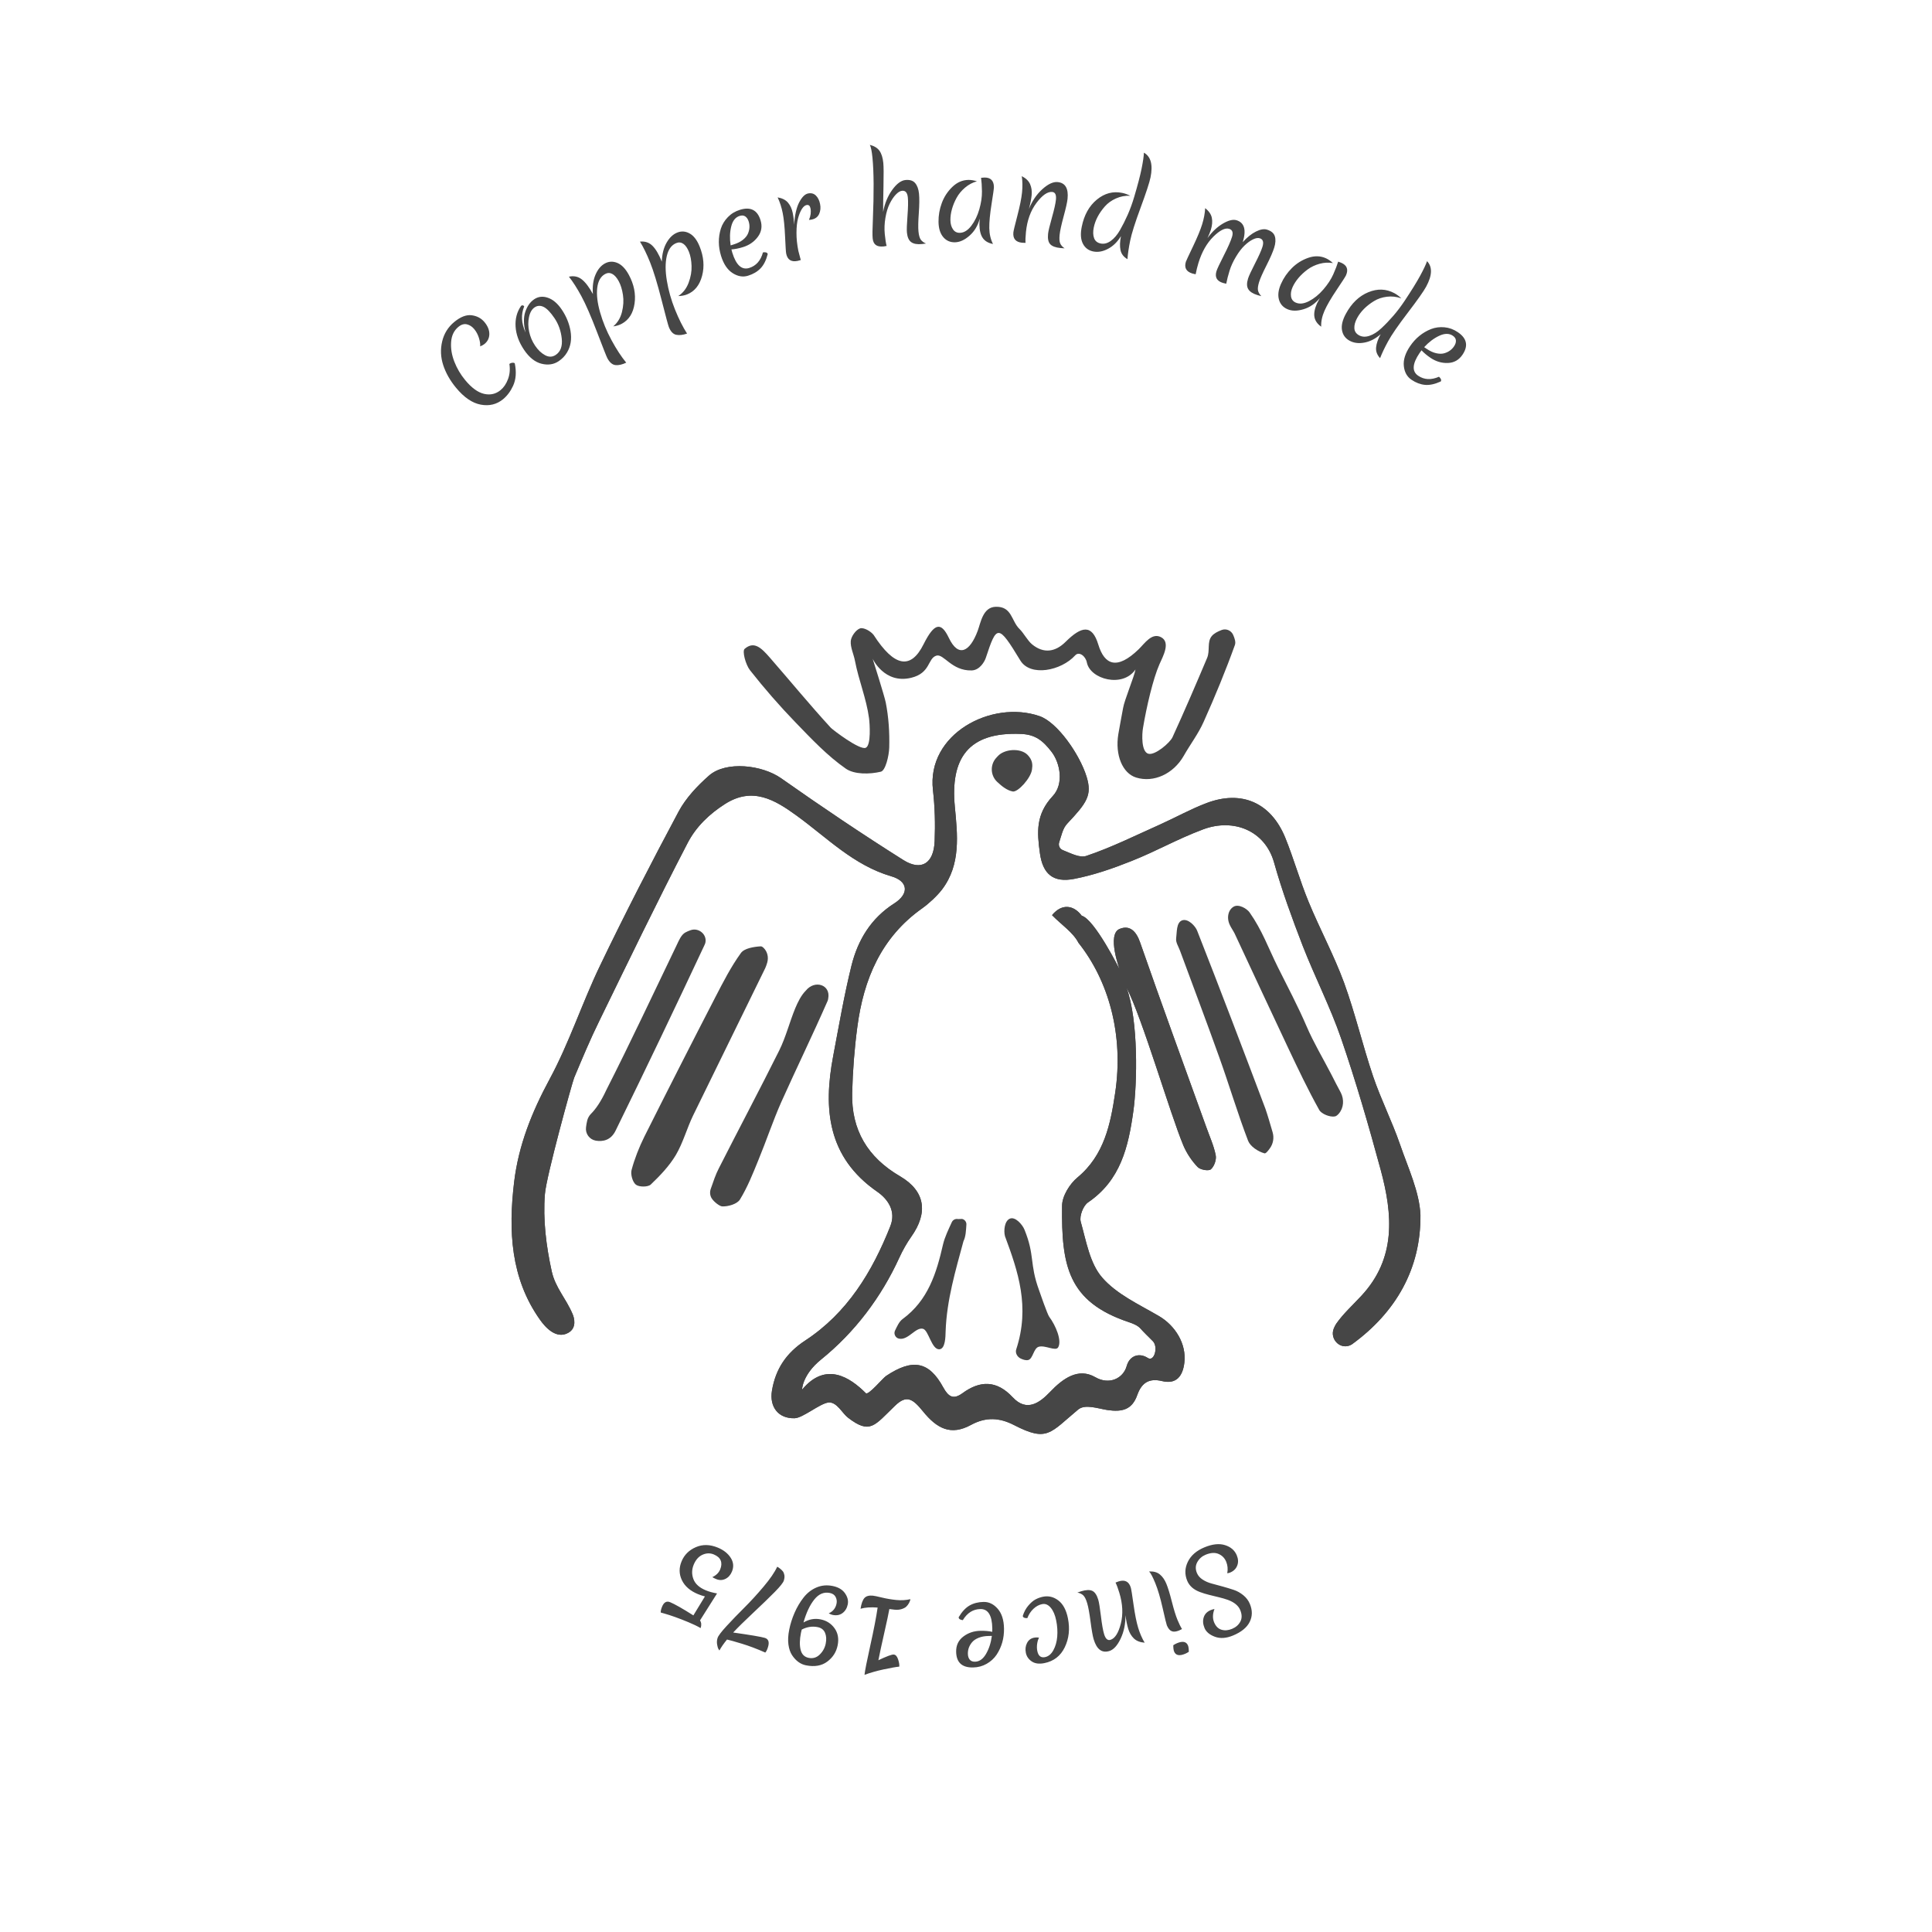 <?xml version="1.0" encoding="UTF-8" standalone="no"?>
<!-- Generator: Gravit.io -->
<svg xmlns="http://www.w3.org/2000/svg" xmlns:xlink="http://www.w3.org/1999/xlink" style="isolation:isolate" viewBox="0 0 140 140" width="140pt" height="140pt">
	<defs>
		<clipPath id="_clipPath_QxPq4105HsmbKPwHeodzNPaD2c8yrP8s">
			<rect width="140" height="140"/>
		</clipPath>
	</defs>
	<g clip-path="url(#_clipPath_QxPq4105HsmbKPwHeodzNPaD2c8yrP8s)">
		<g/>
		<g>
			<path d=" M 90.184 17.792 L 90.184 17.792 L 90.184 17.792 Q 89.869 18.092 89.56 18.608 L 89.56 18.608 L 89.56 18.608 Q 89.25 19.124 89.097 19.621 L 89.097 19.621 L 89.097 19.621 Q 88.944 20.118 88.857 20.56 L 88.857 20.56 L 88.857 20.56 Q 88.654 20.514 88.616 20.502 L 88.616 20.502 L 88.616 20.502 Q 87.951 20.297 88.151 19.647 L 88.151 19.647 L 88.151 19.647 Q 88.224 19.41 88.678 18.521 L 88.678 18.521 L 88.678 18.521 Q 89.133 17.631 89.278 17.161 L 89.278 17.161 L 89.278 17.161 Q 89.423 16.691 89.071 16.582 L 89.071 16.582 L 89.071 16.582 Q 88.635 16.448 87.925 17.15 L 87.925 17.15 L 87.925 17.15 Q 87.214 17.852 86.844 19.052 L 86.844 19.052 L 86.844 19.052 Q 86.727 19.434 86.64 19.876 L 86.64 19.876 L 86.64 19.876 Q 86.437 19.83 86.399 19.819 L 86.399 19.819 L 86.399 19.819 Q 85.734 19.613 85.934 18.964 L 85.934 18.964 L 85.934 18.964 Q 85.96 18.88 86.442 17.873 L 86.442 17.873 L 86.442 17.873 Q 86.924 16.866 87.114 16.251 L 87.114 16.251 L 87.114 16.251 Q 87.303 15.635 87.331 15.083 L 87.331 15.083 L 87.331 15.083 Q 87.736 15.4 87.814 15.784 L 87.814 15.784 L 87.814 15.784 Q 87.892 16.169 87.744 16.65 L 87.744 16.65 L 87.744 16.65 Q 87.668 16.895 87.499 17.253 L 87.499 17.253 L 87.499 17.253 Q 87.995 16.569 88.609 16.205 L 88.609 16.205 L 88.609 16.205 Q 89.224 15.842 89.606 15.96 L 89.606 15.96 L 89.606 15.96 Q 90.462 16.224 90.054 17.547 L 90.054 17.547 L 90.054 17.547 Q 90.526 17.022 91.006 16.781 L 91.006 16.781 L 91.006 16.781 Q 91.487 16.54 91.808 16.639 L 91.808 16.639 L 91.808 16.639 Q 92.274 16.783 92.379 17.121 L 92.379 17.121 L 92.379 17.121 Q 92.484 17.459 92.337 17.937 L 92.337 17.937 L 92.337 17.937 Q 92.189 18.414 91.774 19.232 L 91.774 19.232 L 91.774 19.232 Q 91.359 20.05 91.237 20.444 L 91.237 20.444 L 91.237 20.444 Q 91.116 20.838 91.16 21.048 L 91.16 21.048 L 91.16 21.048 Q 91.204 21.258 91.401 21.461 L 91.401 21.461 L 91.401 21.461 Q 91.299 21.438 91.116 21.382 L 91.116 21.382 L 91.116 21.382 Q 90.626 21.231 90.456 20.956 L 90.456 20.956 L 90.456 20.956 Q 90.285 20.682 90.436 20.193 L 90.436 20.193 L 90.436 20.193 Q 90.523 19.91 90.941 19.097 L 90.941 19.097 L 90.941 19.097 Q 91.359 18.284 91.484 17.879 L 91.484 17.879 L 91.484 17.879 Q 91.64 17.374 91.288 17.266 L 91.288 17.266 L 91.288 17.266 Q 91.089 17.204 90.794 17.348 L 90.794 17.348 L 90.794 17.348 Q 90.498 17.491 90.184 17.792 Z  M 94.759 19.524 L 94.759 19.524 L 94.759 19.524 Q 94.383 19.8 94.099 20.133 L 94.099 20.133 L 94.099 20.133 Q 93.816 20.467 93.66 20.818 L 93.66 20.818 L 93.66 20.818 Q 93.505 21.169 93.553 21.484 L 93.553 21.484 L 93.553 21.484 Q 93.602 21.799 93.895 21.928 L 93.895 21.928 L 93.895 21.928 Q 94.304 22.11 94.862 21.819 L 94.862 21.819 L 94.862 21.819 Q 95.42 21.528 95.897 20.974 L 95.897 20.974 L 95.897 20.974 Q 96.374 20.419 96.616 19.875 L 96.616 19.875 L 96.616 19.875 Q 96.857 19.33 96.969 18.959 L 96.969 18.959 L 96.969 18.959 Q 97.151 19.022 97.195 19.042 L 97.195 19.042 L 97.195 19.042 Q 97.816 19.317 97.535 19.953 L 97.535 19.953 L 97.535 19.953 Q 97.473 20.092 96.858 21.006 L 96.858 21.006 L 96.858 21.006 Q 96.244 21.919 95.98 22.515 L 95.98 22.515 L 95.98 22.515 Q 95.716 23.111 95.738 23.673 L 95.738 23.673 L 95.738 23.673 Q 95.32 23.373 95.249 22.97 L 95.249 22.97 L 95.249 22.97 Q 95.178 22.567 95.437 21.982 L 95.437 21.982 L 95.437 21.982 Q 95.483 21.879 95.642 21.6 L 95.642 21.6 L 95.642 21.6 Q 95.136 22.207 94.451 22.411 L 94.451 22.411 L 94.451 22.411 Q 93.766 22.615 93.287 22.403 L 93.287 22.403 L 93.287 22.403 Q 92.807 22.191 92.675 21.699 L 92.675 21.699 L 92.675 21.699 Q 92.543 21.207 92.827 20.567 L 92.827 20.567 L 92.827 20.567 Q 93.11 19.927 93.618 19.422 L 93.618 19.422 L 93.618 19.422 Q 94.127 18.916 94.803 18.682 L 94.803 18.682 L 94.803 18.682 Q 95.48 18.448 96.073 18.711 L 96.073 18.711 L 96.073 18.711 Q 96.329 18.824 96.59 19.063 L 96.59 19.063 L 96.59 19.063 Q 96.11 18.981 95.622 19.115 L 95.622 19.115 L 95.622 19.115 Q 95.134 19.249 94.759 19.524 Z  M 98.342 23.048 L 98.342 23.048 Q 98.125 23.448 98.142 23.785 L 98.142 23.785 L 98.142 23.785 Q 98.159 24.122 98.486 24.3 L 98.486 24.3 L 98.486 24.3 Q 98.813 24.477 99.242 24.332 L 99.242 24.332 L 99.242 24.332 Q 99.671 24.188 100.105 23.781 L 100.105 23.781 L 100.105 23.781 Q 100.54 23.375 100.966 22.883 L 100.966 22.883 L 100.966 22.883 Q 101.392 22.391 101.792 21.789 L 101.792 21.789 L 101.792 21.789 Q 102.535 20.672 102.909 19.983 L 102.909 19.983 L 102.909 19.983 Q 103.283 19.293 103.41 18.925 L 103.41 18.925 L 103.41 18.925 Q 104.008 19.55 103.344 20.774 L 103.344 20.774 L 103.344 20.774 Q 103.073 21.273 102.017 22.657 L 102.017 22.657 L 102.017 22.657 Q 100.961 24.041 100.584 24.737 L 100.584 24.737 L 100.584 24.737 Q 100.206 25.433 100.006 25.953 L 100.006 25.953 L 100.006 25.953 Q 99.678 25.602 99.717 25.177 L 99.717 25.177 L 99.717 25.177 Q 99.756 24.752 100.046 24.218 L 100.046 24.218 L 100.046 24.218 Q 99.5 24.704 98.88 24.823 L 98.88 24.823 L 98.88 24.823 Q 98.261 24.942 97.8 24.692 L 97.8 24.692 L 97.8 24.692 Q 97.339 24.442 97.247 23.933 L 97.247 23.933 L 97.247 23.933 Q 97.155 23.423 97.529 22.734 L 97.529 22.734 L 97.529 22.734 Q 98.151 21.588 99.153 21.176 L 99.153 21.176 L 99.153 21.176 Q 100.155 20.764 101.048 21.248 L 101.048 21.248 L 101.048 21.248 Q 101.301 21.386 101.547 21.619 L 101.547 21.619 L 101.547 21.619 Q 101.027 21.437 100.501 21.502 L 100.501 21.502 L 100.501 21.502 Q 99.974 21.567 99.565 21.818 L 99.565 21.818 L 99.565 21.818 Q 98.731 22.33 98.342 23.048 L 98.342 23.048 L 98.342 23.048 Z  M 105.276 24.327 L 105.276 24.327 L 105.276 24.327 Q 104.878 24.059 104.294 24.331 L 104.294 24.331 L 104.294 24.331 Q 103.71 24.603 103.201 25.157 L 103.201 25.157 L 103.387 25.282 L 103.387 25.282 Q 103.739 25.519 104.064 25.594 L 104.064 25.594 L 104.064 25.594 Q 104.39 25.669 104.637 25.604 L 104.637 25.604 L 104.637 25.604 Q 105.108 25.478 105.367 25.093 L 105.367 25.093 L 105.367 25.093 Q 105.515 24.874 105.501 24.672 L 105.501 24.672 L 105.501 24.672 Q 105.488 24.47 105.276 24.327 Z  M 104.4 27.644 L 104.4 27.644 Q 103.759 27.936 103.26 27.889 L 103.26 27.889 L 103.26 27.889 Q 102.761 27.842 102.28 27.518 L 102.28 27.518 L 102.28 27.518 Q 101.799 27.193 101.727 26.527 L 101.727 26.527 L 101.727 26.527 Q 101.655 25.861 102.174 25.092 L 102.174 25.092 L 102.174 25.092 Q 102.765 24.216 103.701 23.844 L 103.701 23.844 L 103.701 23.844 Q 104.157 23.669 104.67 23.716 L 104.67 23.716 L 104.67 23.716 Q 105.183 23.763 105.634 24.067 L 105.634 24.067 L 105.634 24.067 Q 106.629 24.738 105.981 25.7 L 105.981 25.7 L 105.981 25.7 Q 105.592 26.277 104.923 26.303 L 104.923 26.303 L 104.923 26.303 Q 104.253 26.33 103.663 25.932 L 103.663 25.932 L 103.663 25.932 Q 103.272 25.668 103.009 25.385 L 103.009 25.385 L 103.009 25.385 Q 102.958 25.447 102.864 25.586 L 102.864 25.586 L 102.864 25.586 Q 102.072 26.76 102.769 27.229 L 102.769 27.229 L 102.769 27.229 Q 103.425 27.672 104.275 27.3 L 104.275 27.3 L 104.275 27.3 Q 104.498 27.498 104.4 27.644 L 104.4 27.644 L 104.4 27.644 Z  M 63.994 15.362 L 63.994 15.362 Q 64.167 14.436 64.65 13.764 L 64.65 13.764 L 64.65 13.764 Q 65.133 13.093 65.611 13.045 L 65.611 13.045 L 65.611 13.045 Q 66.089 12.997 66.317 13.268 L 66.317 13.268 L 66.317 13.268 Q 66.545 13.538 66.595 14.036 L 66.595 14.036 L 66.595 14.036 Q 66.645 14.533 66.58 15.448 L 66.58 15.448 L 66.58 15.448 Q 66.514 16.363 66.556 16.773 L 66.556 16.773 L 66.556 16.773 Q 66.597 17.183 66.719 17.36 L 66.719 17.36 L 66.719 17.36 Q 66.841 17.537 67.101 17.647 L 67.101 17.647 L 67.101 17.647 Q 66.999 17.666 66.808 17.685 L 66.808 17.685 L 66.808 17.685 Q 66.298 17.736 66.034 17.549 L 66.034 17.549 L 66.034 17.549 Q 65.77 17.363 65.719 16.853 L 65.719 16.853 L 65.719 16.853 Q 65.69 16.559 65.759 15.647 L 65.759 15.647 L 65.759 15.647 Q 65.829 14.736 65.786 14.314 L 65.786 14.314 L 65.786 14.314 Q 65.734 13.788 65.368 13.825 L 65.368 13.825 L 65.368 13.825 Q 65.153 13.847 64.913 14.1 L 64.913 14.1 L 64.913 14.1 Q 64.673 14.353 64.469 14.763 L 64.469 14.763 L 64.469 14.763 Q 64.265 15.174 64.161 15.783 L 64.161 15.783 L 64.161 15.783 Q 64.057 16.393 64.115 16.97 L 64.115 16.97 L 64.115 16.97 Q 64.173 17.547 64.248 17.821 L 64.248 17.821 L 64.248 17.821 Q 64.059 17.856 64.035 17.858 L 64.035 17.858 L 64.035 17.858 Q 63.661 17.896 63.466 17.754 L 63.466 17.754 L 63.466 17.754 Q 63.271 17.613 63.237 17.275 L 63.237 17.275 L 63.237 17.275 Q 63.203 16.936 63.25 15.959 L 63.25 15.959 L 63.25 15.959 Q 63.375 12.955 63.221 11.419 L 63.221 11.419 L 63.221 11.419 Q 63.152 10.727 63.032 10.497 L 63.032 10.497 L 63.032 10.497 Q 63.511 10.618 63.73 10.926 L 63.73 10.926 L 63.73 10.926 Q 63.95 11.233 64.008 11.807 L 64.008 11.807 L 64.008 11.807 Q 64.048 12.205 64.02 13.494 L 64.02 13.494 L 64.02 13.494 Q 63.992 14.783 63.994 15.362 L 63.994 15.362 L 63.994 15.362 Z  M 69.323 14.327 L 69.323 14.327 L 69.323 14.327 Q 69.098 14.735 68.981 15.157 L 68.981 15.157 L 68.981 15.157 Q 68.864 15.579 68.871 15.963 L 68.871 15.963 L 68.871 15.963 Q 68.877 16.347 69.053 16.612 L 69.053 16.612 L 69.053 16.612 Q 69.23 16.877 69.55 16.872 L 69.55 16.872 L 69.55 16.872 Q 69.998 16.864 70.382 16.366 L 70.382 16.366 L 70.382 16.366 Q 70.765 15.867 70.966 15.164 L 70.966 15.164 L 70.966 15.164 Q 71.166 14.46 71.156 13.864 L 71.156 13.864 L 71.156 13.864 Q 71.146 13.268 71.092 12.885 L 71.092 12.885 L 71.092 12.885 Q 71.283 12.866 71.331 12.865 L 71.331 12.865 L 71.331 12.865 Q 72.011 12.854 72.023 13.55 L 72.023 13.55 L 72.023 13.55 Q 72.025 13.702 71.851 14.789 L 71.851 14.789 L 71.851 14.789 Q 71.678 15.876 71.688 16.528 L 71.688 16.528 L 71.688 16.528 Q 71.699 17.18 71.956 17.68 L 71.956 17.68 L 71.956 17.68 Q 71.45 17.584 71.216 17.248 L 71.216 17.248 L 71.216 17.248 Q 70.983 16.912 70.972 16.272 L 70.972 16.272 L 70.972 16.272 Q 70.97 16.16 70.997 15.839 L 70.997 15.839 L 70.997 15.839 Q 70.794 16.603 70.257 17.076 L 70.257 17.076 L 70.257 17.076 Q 69.721 17.549 69.197 17.558 L 69.197 17.558 L 69.197 17.558 Q 68.673 17.566 68.347 17.176 L 68.347 17.176 L 68.347 17.176 Q 68.02 16.785 68.009 16.085 L 68.009 16.085 L 68.009 16.085 Q 67.997 15.385 68.246 14.713 L 68.246 14.713 L 68.246 14.713 Q 68.494 14.041 69.01 13.544 L 69.01 13.544 L 69.01 13.544 Q 69.526 13.047 70.174 13.037 L 70.174 13.037 L 70.174 13.037 Q 70.454 13.032 70.792 13.138 L 70.792 13.138 L 70.792 13.138 Q 70.322 13.266 69.935 13.593 L 69.935 13.593 L 69.935 13.593 Q 69.549 13.919 69.323 14.327 Z  M 77.359 14.407 L 77.359 14.407 L 77.359 14.407 Q 77.322 14.773 77.074 15.685 L 77.074 15.685 L 77.074 15.685 Q 76.826 16.597 76.784 17.019 L 76.784 17.019 L 76.784 17.019 Q 76.741 17.441 76.826 17.638 L 76.826 17.638 L 76.826 17.638 Q 76.911 17.835 77.144 17.995 L 77.144 17.995 L 77.144 17.995 Q 77.04 17.993 76.849 17.974 L 76.849 17.974 L 76.849 17.974 Q 76.308 17.92 76.101 17.694 L 76.101 17.694 L 76.101 17.694 Q 75.894 17.468 75.947 16.943 L 75.947 16.943 L 75.947 16.943 Q 75.977 16.648 76.226 15.769 L 76.226 15.769 L 76.226 15.769 Q 76.475 14.889 76.517 14.467 L 76.517 14.467 L 76.517 14.467 Q 76.57 13.942 76.251 13.91 L 76.251 13.91 L 76.251 13.91 Q 75.742 13.859 75.106 14.704 L 75.106 14.704 L 75.106 14.704 Q 74.471 15.549 74.344 16.814 L 74.344 16.814 L 74.344 16.814 Q 74.294 17.316 74.314 17.599 L 74.314 17.599 L 74.314 17.599 Q 74.105 17.594 74.065 17.59 L 74.065 17.59 L 74.065 17.59 Q 73.365 17.52 73.433 16.836 L 73.433 16.836 L 73.433 16.836 Q 73.449 16.676 73.723 15.627 L 73.723 15.627 L 73.723 15.627 Q 73.997 14.577 74.061 13.944 L 74.061 13.944 L 74.061 13.944 Q 74.124 13.311 74.042 12.764 L 74.042 12.764 L 74.042 12.764 Q 74.494 12.994 74.647 13.351 L 74.647 13.351 L 74.647 13.351 Q 74.8 13.708 74.757 14.142 L 74.757 14.142 L 74.757 14.142 Q 74.713 14.576 74.56 15.14 L 74.56 15.14 L 74.56 15.14 Q 74.913 14.266 75.536 13.706 L 75.536 13.706 L 75.536 13.706 Q 76.159 13.145 76.645 13.194 L 76.645 13.194 L 76.645 13.194 Q 77.472 13.277 77.359 14.407 Z  M 79.257 16.49 L 79.257 16.49 Q 79.166 16.937 79.282 17.255 L 79.282 17.255 L 79.282 17.255 Q 79.397 17.572 79.762 17.645 L 79.762 17.645 L 79.762 17.645 Q 80.127 17.719 80.494 17.455 L 80.494 17.455 L 80.494 17.455 Q 80.862 17.19 81.158 16.675 L 81.158 16.675 L 81.158 16.675 Q 81.454 16.159 81.717 15.564 L 81.717 15.564 L 81.717 15.564 Q 81.981 14.968 82.186 14.275 L 82.186 14.275 L 82.186 14.275 Q 82.568 12.989 82.724 12.221 L 82.724 12.221 L 82.724 12.221 Q 82.879 11.452 82.892 11.063 L 82.892 11.063 L 82.892 11.063 Q 83.648 11.485 83.372 12.85 L 83.372 12.85 L 83.372 12.85 Q 83.259 13.406 82.656 15.039 L 82.656 15.039 L 82.656 15.039 Q 82.052 16.672 81.895 17.448 L 81.895 17.448 L 81.895 17.448 Q 81.738 18.225 81.7 18.78 L 81.7 18.78 L 81.7 18.78 Q 81.283 18.541 81.196 18.123 L 81.196 18.123 L 81.196 18.123 Q 81.109 17.706 81.229 17.11 L 81.229 17.11 L 81.229 17.11 Q 80.85 17.735 80.292 18.03 L 80.292 18.03 L 80.292 18.03 Q 79.735 18.326 79.221 18.222 L 79.221 18.222 L 79.221 18.222 Q 78.707 18.118 78.47 17.658 L 78.47 17.658 L 78.47 17.658 Q 78.232 17.197 78.388 16.429 L 78.388 16.429 L 78.388 16.429 Q 78.646 15.151 79.483 14.463 L 79.483 14.463 L 79.483 14.463 Q 80.32 13.775 81.316 13.977 L 81.316 13.977 L 81.316 13.977 Q 81.598 14.034 81.902 14.185 L 81.902 14.185 L 81.902 14.185 Q 81.352 14.163 80.867 14.38 L 80.867 14.38 L 80.867 14.38 Q 80.383 14.596 80.065 14.956 L 80.065 14.956 L 80.065 14.956 Q 79.419 15.691 79.257 16.49 L 79.257 16.49 L 79.257 16.49 Z  M 36.456 28.927 L 36.456 28.927 L 36.456 28.927 Q 35.771 29.492 34.843 29.323 L 34.843 29.323 L 34.843 29.323 Q 33.916 29.154 33.041 28.092 L 33.041 28.092 L 33.041 28.092 Q 32.395 27.308 32.116 26.454 L 32.116 26.454 L 32.116 26.454 Q 31.838 25.6 32.04 24.745 L 32.04 24.745 L 32.04 24.745 Q 32.241 23.889 32.92 23.329 L 32.92 23.329 L 32.92 23.329 Q 33.599 22.77 34.18 22.845 L 34.18 22.845 L 34.18 22.845 Q 34.761 22.921 35.112 23.347 L 35.112 23.347 L 35.112 23.347 Q 35.463 23.773 35.459 24.208 L 35.459 24.208 L 35.459 24.208 Q 35.454 24.642 35.108 24.927 L 35.108 24.927 L 35.108 24.927 Q 34.997 25.018 34.796 25.101 L 34.796 25.101 L 34.796 25.101 Q 34.815 24.836 34.702 24.478 L 34.702 24.478 L 34.702 24.478 Q 34.589 24.121 34.365 23.849 L 34.365 23.849 L 34.365 23.849 Q 34.141 23.578 33.836 23.503 L 33.836 23.503 L 33.836 23.503 Q 33.53 23.428 33.216 23.687 L 33.216 23.687 L 33.216 23.687 Q 32.74 24.079 32.69 24.779 L 32.69 24.779 L 32.69 24.779 Q 32.639 25.479 32.922 26.205 L 32.922 26.205 L 32.922 26.205 Q 33.204 26.931 33.703 27.536 L 33.703 27.536 L 33.703 27.536 Q 34.405 28.388 35.081 28.541 L 35.081 28.541 L 35.081 28.541 Q 35.756 28.695 36.275 28.267 L 36.275 28.267 L 36.275 28.267 Q 36.621 27.982 36.812 27.472 L 36.812 27.472 L 36.812 27.472 Q 37.003 26.962 36.912 26.374 L 36.912 26.374 L 36.912 26.374 Q 37.005 26.297 37.131 26.287 L 37.131 26.287 L 37.131 26.287 Q 37.257 26.276 37.303 26.332 L 37.303 26.332 L 37.303 26.332 Q 37.496 27.271 37.18 27.957 L 37.18 27.957 L 37.18 27.957 Q 36.906 28.555 36.456 28.927 Z  M 40.184 23.06 L 40.184 23.06 L 40.184 23.06 Q 39.748 22.414 39.395 22.241 L 39.395 22.241 L 39.395 22.241 Q 39.043 22.069 38.741 22.273 L 38.741 22.273 L 38.741 22.273 Q 38.439 22.476 38.333 22.977 L 38.333 22.977 L 38.333 22.977 Q 38.227 23.478 38.344 24.031 L 38.344 24.031 L 38.344 24.031 Q 38.461 24.584 38.777 25.051 L 38.777 25.051 L 38.777 25.051 Q 39.092 25.519 39.501 25.74 L 39.501 25.74 L 39.501 25.74 Q 39.911 25.961 40.276 25.715 L 40.276 25.715 L 40.276 25.715 Q 40.793 25.366 40.707 24.536 L 40.707 24.536 L 40.707 24.536 Q 40.62 23.707 40.184 23.06 Z  M 38.088 24.102 L 38.088 24.102 Q 37.857 23.216 38.064 22.599 L 38.064 22.599 L 38.064 22.599 Q 38.27 21.982 38.711 21.685 L 38.711 21.685 L 38.711 21.685 Q 39.152 21.387 39.706 21.578 L 39.706 21.578 L 39.706 21.578 Q 40.259 21.77 40.707 22.433 L 40.707 22.433 L 40.707 22.433 Q 41.199 23.163 41.34 23.974 L 41.34 23.974 L 41.34 23.974 Q 41.494 24.874 41.087 25.544 L 41.087 25.544 L 41.087 25.544 Q 40.871 25.911 40.487 26.171 L 40.487 26.171 L 40.487 26.171 Q 39.949 26.533 39.243 26.358 L 39.243 26.358 L 39.243 26.358 Q 38.536 26.183 37.975 25.351 L 37.975 25.351 L 37.975 25.351 Q 37.414 24.518 37.361 23.667 L 37.361 23.667 L 37.361 23.667 Q 37.307 22.815 37.763 22.16 L 37.763 22.16 L 37.763 22.16 Q 37.896 22.071 37.985 22.203 L 37.985 22.203 L 37.985 22.203 Q 37.619 23.077 38.088 24.102 L 38.088 24.102 L 38.088 24.102 Z  M 42.965 21.309 L 42.965 21.309 Q 42.899 20.499 43.149 19.912 L 43.149 19.912 L 43.149 19.912 Q 43.4 19.326 43.833 19.091 L 43.833 19.091 L 43.833 19.091 Q 44.265 18.857 44.735 19.052 L 44.735 19.052 L 44.735 19.052 Q 45.205 19.248 45.564 19.909 L 45.564 19.909 L 45.564 19.909 Q 46.132 20.957 45.982 21.998 L 45.982 21.998 L 45.982 21.998 Q 45.833 23.039 45.059 23.459 L 45.059 23.459 L 45.059 23.459 Q 44.785 23.608 44.436 23.651 L 44.436 23.651 L 44.436 23.651 Q 44.906 23.26 45.069 22.612 L 45.069 22.612 L 45.069 22.612 Q 45.231 21.964 45.142 21.371 L 45.142 21.371 L 45.142 21.371 Q 45.052 20.778 44.837 20.381 L 44.837 20.381 L 44.837 20.381 Q 44.621 19.983 44.366 19.849 L 44.366 19.849 L 44.366 19.849 Q 44.111 19.714 43.851 19.855 L 43.851 19.855 L 43.851 19.855 Q 43.366 20.118 43.278 20.862 L 43.278 20.862 L 43.278 20.862 Q 43.19 21.606 43.486 22.638 L 43.486 22.638 L 43.486 22.638 Q 43.781 23.67 44.313 24.651 L 44.313 24.651 L 44.313 24.651 Q 44.845 25.632 45.379 26.28 L 45.379 26.28 L 45.379 26.28 Q 44.939 26.491 44.601 26.456 L 44.601 26.456 L 44.601 26.456 Q 44.263 26.421 44.015 25.964 L 44.015 25.964 L 44.015 25.964 Q 43.924 25.795 43.263 24.065 L 43.263 24.065 L 43.263 24.065 Q 42.602 22.334 42.129 21.462 L 42.129 21.462 L 42.129 21.462 Q 41.656 20.59 41.226 20.05 L 41.226 20.05 L 41.226 20.05 Q 41.763 19.932 42.162 20.248 L 42.162 20.248 L 42.162 20.248 Q 42.561 20.564 42.965 21.309 L 42.965 21.309 L 42.965 21.309 Z  M 47.957 18.958 L 47.957 18.958 Q 47.984 18.145 48.3 17.591 L 48.3 17.591 L 48.3 17.591 Q 48.616 17.037 49.073 16.854 L 49.073 16.854 L 49.073 16.854 Q 49.529 16.67 49.974 16.918 L 49.974 16.918 L 49.974 16.918 Q 50.419 17.166 50.699 17.864 L 50.699 17.864 L 50.699 17.864 Q 51.144 18.97 50.876 19.987 L 50.876 19.987 L 50.876 19.987 Q 50.608 21.005 49.792 21.333 L 49.792 21.333 L 49.792 21.333 Q 49.502 21.449 49.15 21.453 L 49.15 21.453 L 49.15 21.453 Q 49.662 21.118 49.898 20.493 L 49.898 20.493 L 49.898 20.493 Q 50.134 19.868 50.113 19.268 L 50.113 19.268 L 50.113 19.268 Q 50.092 18.669 49.923 18.249 L 49.923 18.249 L 49.923 18.249 Q 49.754 17.83 49.516 17.667 L 49.516 17.667 L 49.516 17.667 Q 49.278 17.504 49.004 17.615 L 49.004 17.615 L 49.004 17.615 Q 48.492 17.82 48.319 18.549 L 48.319 18.549 L 48.319 18.549 Q 48.147 19.278 48.322 20.337 L 48.322 20.337 L 48.322 20.337 Q 48.498 21.396 48.914 22.432 L 48.914 22.432 L 48.914 22.432 Q 49.331 23.467 49.787 24.172 L 49.787 24.172 L 49.787 24.172 Q 49.325 24.332 48.993 24.258 L 48.993 24.258 L 48.993 24.258 Q 48.662 24.184 48.468 23.702 L 48.468 23.702 L 48.468 23.702 Q 48.396 23.524 47.938 21.729 L 47.938 21.729 L 47.938 21.729 Q 47.479 19.935 47.109 19.014 L 47.109 19.014 L 47.109 19.014 Q 46.739 18.094 46.374 17.508 L 46.374 17.508 L 46.374 17.508 Q 46.921 17.452 47.281 17.812 L 47.281 17.812 L 47.281 17.812 Q 47.641 18.171 47.957 18.958 L 47.957 18.958 L 47.957 18.958 Z  M 53.6 15.645 L 53.6 15.645 L 53.6 15.645 Q 53.141 15.787 52.987 16.412 L 52.987 16.412 L 52.987 16.412 Q 52.832 17.037 52.944 17.781 L 52.944 17.781 L 53.158 17.715 L 53.158 17.715 Q 53.564 17.59 53.826 17.384 L 53.826 17.384 L 53.826 17.384 Q 54.089 17.177 54.193 16.944 L 54.193 16.944 L 54.193 16.944 Q 54.39 16.498 54.254 16.055 L 54.254 16.055 L 54.254 16.055 Q 54.176 15.803 54.01 15.686 L 54.01 15.686 L 54.01 15.686 Q 53.844 15.57 53.6 15.645 Z  M 55.633 18.409 L 55.633 18.409 Q 55.458 19.091 55.108 19.45 L 55.108 19.45 L 55.108 19.45 Q 54.759 19.809 54.204 19.98 L 54.204 19.98 L 54.204 19.98 Q 53.65 20.151 53.086 19.789 L 53.086 19.789 L 53.086 19.789 Q 52.523 19.427 52.249 18.54 L 52.249 18.54 L 52.249 18.54 Q 51.938 17.531 52.235 16.569 L 52.235 16.569 L 52.235 16.569 Q 52.385 16.104 52.744 15.734 L 52.744 15.734 L 52.744 15.734 Q 53.103 15.363 53.622 15.203 L 53.622 15.203 L 53.622 15.203 Q 54.769 14.849 55.111 15.958 L 55.111 15.958 L 55.111 15.958 Q 55.316 16.623 54.917 17.16 L 54.917 17.16 L 54.917 17.16 Q 54.518 17.698 53.837 17.908 L 53.837 17.908 L 53.837 17.908 Q 53.386 18.047 53.001 18.074 L 53.001 18.074 L 53.001 18.074 Q 53.017 18.153 53.066 18.313 L 53.066 18.313 L 53.066 18.313 Q 53.484 19.666 54.287 19.419 L 54.287 19.419 L 54.287 19.419 Q 55.043 19.185 55.286 18.29 L 55.286 18.29 L 55.286 18.29 Q 55.581 18.241 55.633 18.409 L 55.633 18.409 L 55.633 18.409 Z  M 57.543 16.289 L 57.543 16.289 Q 57.619 15.213 57.918 14.651 L 57.918 14.651 L 57.918 14.651 Q 58.216 14.088 58.557 14.019 L 58.557 14.019 L 58.557 14.019 Q 58.899 13.95 59.123 14.17 L 59.123 14.17 L 59.123 14.17 Q 59.347 14.39 59.426 14.782 L 59.426 14.782 L 59.426 14.782 Q 59.505 15.174 59.359 15.502 L 59.359 15.502 L 59.359 15.502 Q 59.213 15.829 58.821 15.909 L 58.821 15.909 L 58.821 15.909 Q 58.696 15.934 58.622 15.933 L 58.622 15.933 L 58.622 15.933 Q 58.811 15.494 58.73 15.094 L 58.73 15.094 L 58.73 15.094 Q 58.673 14.812 58.446 14.858 L 58.446 14.858 L 58.446 14.858 Q 58.265 14.895 58.104 15.148 L 58.104 15.148 L 58.104 15.148 Q 57.943 15.401 57.831 15.815 L 57.831 15.815 L 57.831 15.815 Q 57.719 16.229 57.716 16.859 L 57.716 16.859 L 57.716 16.859 Q 57.712 17.488 57.853 18.186 L 57.853 18.186 L 57.853 18.186 Q 57.869 18.264 58.027 18.844 L 58.027 18.844 L 58.027 18.844 Q 57.827 18.901 57.795 18.907 L 57.795 18.907 L 57.795 18.907 Q 57.105 19.047 56.969 18.373 L 56.969 18.373 L 56.969 18.373 Q 56.937 18.216 56.889 17.132 L 56.889 17.132 L 56.889 17.132 Q 56.841 16.048 56.715 15.424 L 56.715 15.424 L 56.715 15.424 Q 56.589 14.801 56.35 14.303 L 56.35 14.303 L 56.35 14.303 Q 56.849 14.389 57.101 14.685 L 57.101 14.685 L 57.101 14.685 Q 57.352 14.981 57.442 15.424 L 57.442 15.424 L 57.442 15.424 Q 57.531 15.867 57.543 16.289 L 57.543 16.289 L 57.543 16.289 Z " fill="rgb(70,70,70)">
			        <animateTransform attributeName="transform"
                          attributeType="XML"
                          type="rotate"
                          from="0 70 70"
                          to="360 70 70"
                          dur="1s"
                          repeatCount="indefinite"/>
			
			</path>
			<circle vector-effect="non-scaling-stroke" cx="70" cy="73.939" r="55.945" fill="none"/>
			<circle vector-effect="non-scaling-stroke" cx="70" cy="73.939" r="41.959" fill="none"/>
			<g>
				<path d=" M 42.465 81.687 C 42.404 82.151 42.717 82.575 43.171 82.656 C 43.656 82.736 44.261 82.656 44.614 81.919 C 46.805 77.458 48.944 72.977 51.054 68.475 C 51.074 68.435 51.084 68.395 51.104 68.354 C 51.276 67.739 50.64 67.194 50.044 67.405 C 49.903 67.456 49.772 67.506 49.651 67.577 C 49.368 67.739 49.197 68.142 49.045 68.465 C 47.35 71.978 45.704 75.51 43.938 78.982 C 43.545 79.83 43.171 80.365 42.828 80.708 C 42.697 80.839 42.606 81 42.555 81.182 C 42.515 81.344 42.485 81.525 42.465 81.687 Z " fill="rgb(70,70,70)"/>
				<path d=" M 101.447 82.918 C 100.872 81.253 100.064 79.658 99.499 77.993 C 98.742 75.752 98.207 73.441 97.4 71.221 C 96.663 69.212 95.634 67.315 94.816 65.326 C 94.19 63.802 93.746 62.208 93.131 60.694 C 92.091 58.16 89.972 57.232 87.438 58.191 C 86.288 58.625 85.208 59.23 84.087 59.735 C 82.301 60.532 80.545 61.41 78.708 62.026 C 78.244 62.177 77.618 61.844 77.012 61.602 C 76.79 61.511 76.679 61.269 76.75 61.047 C 76.911 60.563 77.002 60.038 77.335 59.684 C 78.758 58.171 79.152 57.626 78.738 56.283 C 78.234 54.648 76.609 52.327 75.327 51.893 C 71.855 50.692 67.132 53.185 67.606 57.262 C 67.747 58.483 67.777 59.735 67.727 60.956 C 67.666 62.561 66.768 63.146 65.456 62.319 C 62.459 60.431 59.511 58.443 56.615 56.404 C 55.232 55.425 52.608 55.122 51.377 56.202 C 50.529 56.949 49.701 57.827 49.176 58.806 C 47.208 62.49 45.291 66.204 43.484 69.969 C 42.182 72.674 41.253 75.56 39.83 78.195 C 38.549 80.567 37.58 82.969 37.257 85.643 C 36.833 89.166 36.994 92.617 39.124 95.625 C 39.507 96.17 40.295 97.068 41.173 96.584 C 41.819 96.231 41.607 95.484 41.496 95.231 C 41.001 94.061 40.254 93.334 39.982 92.133 C 39.578 90.306 39.336 88.368 39.487 86.521 C 39.588 85.229 41.465 78.437 41.607 78.094 C 42.192 76.701 42.767 75.318 43.434 73.966 C 45.533 69.666 47.612 65.347 49.822 61.097 C 50.448 59.886 51.427 58.968 52.537 58.261 C 54.526 56.99 56.14 57.948 57.735 59.109 C 59.935 60.704 61.853 62.702 64.588 63.5 C 65.809 63.853 65.9 64.761 64.81 65.458 C 63.115 66.537 62.166 68.112 61.702 69.969 C 61.167 72.129 60.793 74.329 60.379 76.509 C 59.643 80.365 59.966 83.857 63.559 86.35 C 64.336 86.885 64.951 87.763 64.517 88.853 C 63.205 92.163 61.399 95.141 58.351 97.139 C 56.978 98.037 56.201 99.198 55.939 100.772 C 55.747 101.943 56.393 102.801 57.574 102.771 C 58.179 102.761 59.431 101.681 60.046 101.63 C 60.642 101.58 61.035 102.417 61.449 102.73 C 63.064 103.972 63.367 103.296 64.861 101.862 C 65.688 101.065 66.132 101.348 66.869 102.256 C 67.909 103.548 68.918 104.042 70.361 103.255 C 71.441 102.67 72.42 102.72 73.48 103.265 C 75.902 104.517 76.084 103.841 78.123 102.145 C 78.627 101.721 79.576 102.074 80.242 102.175 C 81.332 102.337 82.039 102.145 82.412 101.085 C 82.715 100.237 83.23 99.844 84.198 100.076 C 85.248 100.338 85.712 99.703 85.823 98.744 C 85.985 97.381 85.167 96.059 83.976 95.363 C 82.543 94.525 80.918 93.788 79.869 92.577 C 78.97 91.548 78.708 89.923 78.314 88.53 C 78.203 88.126 78.496 87.359 78.849 87.127 C 81.201 85.522 81.766 83.12 82.129 80.506 C 82.402 78.548 82.513 73.966 81.625 71.544 C 82.806 73.855 84.774 80.667 85.753 83.009 C 85.995 83.574 86.358 84.119 86.782 84.563 C 86.974 84.765 87.569 84.876 87.741 84.735 C 87.983 84.533 88.165 84.028 88.094 83.705 C 87.953 82.999 87.64 82.323 87.398 81.636 C 85.793 77.185 84.168 72.745 82.614 68.284 C 82.331 67.476 81.867 67.012 81.13 67.315 C 80.192 67.698 81.13 70.242 81.13 70.242 C 81.13 70.242 79.314 66.608 78.385 66.356 C 77.85 65.629 76.982 65.407 76.235 66.315 C 76.922 67.022 77.759 67.557 78.153 68.324 C 80.303 71.029 81.453 74.935 80.807 79.214 C 80.474 81.424 80.03 83.705 78.082 85.32 C 77.507 85.795 76.962 86.683 76.962 87.379 C 76.911 91.719 77.386 94.333 81.796 95.807 C 82.099 95.908 82.432 96.039 82.634 96.261 C 82.836 96.493 83.199 96.846 83.542 97.189 C 83.946 97.603 83.643 98.713 83.169 98.401 C 82.584 98.017 81.867 98.199 81.645 98.986 C 81.393 99.894 80.373 100.379 79.364 99.793 C 78.133 99.087 77.022 99.884 76.074 100.883 C 75.357 101.63 74.408 102.357 73.379 101.247 C 72.228 100.015 71.027 100.015 69.735 100.964 C 69.079 101.438 68.726 101.216 68.353 100.54 C 67.313 98.623 66.112 98.441 64.215 99.703 C 63.972 99.864 62.923 101.136 62.741 100.954 C 61.591 99.803 59.834 98.643 58.129 100.692 C 58.109 100.732 58.119 99.632 59.491 98.522 C 61.944 96.543 63.861 94 65.173 91.124 C 65.416 90.599 65.698 90.094 66.031 89.62 C 67.273 87.874 67.051 86.309 65.224 85.239 C 62.872 83.867 61.681 81.879 61.752 79.184 C 61.792 77.599 61.914 76.005 62.125 74.42 C 62.58 70.958 63.851 67.92 66.839 65.811 C 67.293 65.488 67.899 64.933 68.262 64.458 C 69.645 62.642 69.382 60.472 69.19 58.443 C 68.867 55.022 70.099 53.013 73.995 53.185 C 75.014 53.225 75.569 53.659 76.205 54.487 C 76.831 55.304 77.103 56.818 76.286 57.686 C 75.044 59.018 75.145 60.31 75.357 61.834 C 75.569 63.348 76.326 63.974 77.82 63.691 C 79.243 63.419 80.636 62.934 81.978 62.399 C 83.926 61.622 85.228 60.835 87.186 60.098 C 89.406 59.271 91.677 60.199 92.323 62.5 C 92.898 64.549 93.635 66.558 94.402 68.546 C 95.28 70.797 96.391 72.957 97.178 75.237 C 98.258 78.376 99.186 81.586 100.054 84.785 C 100.922 88.005 101.185 91.184 98.641 93.909 C 98.026 94.575 97.339 95.191 96.825 95.928 C 96.754 96.039 96.693 96.16 96.643 96.291 C 96.37 96.998 97.037 97.755 97.763 97.512 C 97.844 97.482 97.915 97.452 97.985 97.401 C 101.144 95.1 102.971 91.941 102.931 88.035 C 102.86 86.37 102.033 84.624 101.447 82.918 Z " fill="rgb(70,70,70)"/>
				<path d=" M 101.447 82.918 C 100.872 81.253 100.064 79.658 99.499 77.993 C 98.742 75.752 98.207 73.441 97.4 71.221 C 96.663 69.212 95.634 67.315 94.816 65.326 C 94.19 63.802 93.746 62.208 93.131 60.694 C 92.091 58.16 89.972 57.232 87.438 58.191 C 86.288 58.625 85.208 59.23 84.087 59.735 C 82.301 60.532 80.545 61.41 78.708 62.026 C 78.244 62.177 77.618 61.844 77.012 61.602 C 76.79 61.511 76.679 61.269 76.75 61.047 C 76.911 60.563 77.002 60.038 77.335 59.684 C 78.758 58.171 79.152 57.626 78.738 56.283 C 78.234 54.648 76.609 52.327 75.327 51.893 C 71.855 50.692 67.132 53.185 67.606 57.262 C 67.747 58.483 67.777 59.735 67.727 60.956 C 67.666 62.561 66.768 63.146 65.456 62.319 C 62.459 60.431 59.511 58.443 56.615 56.404 C 55.232 55.425 52.608 55.122 51.377 56.202 C 50.529 56.949 49.701 57.827 49.176 58.806 C 47.208 62.49 45.291 66.204 43.484 69.969 C 42.182 72.674 41.253 75.56 39.83 78.195 C 38.549 80.567 37.58 82.969 37.257 85.643 C 36.833 89.166 36.994 92.617 39.124 95.625 C 39.507 96.17 40.295 97.068 41.173 96.584 C 41.819 96.231 41.607 95.484 41.496 95.231 C 41.001 94.061 40.254 93.334 39.982 92.133 C 39.578 90.306 39.336 88.368 39.487 86.521 C 39.588 85.229 41.465 78.437 41.607 78.094 C 42.192 76.701 42.767 75.318 43.434 73.966 C 45.533 69.666 47.612 65.347 49.822 61.097 C 50.448 59.886 51.427 58.968 52.537 58.261 C 54.526 56.99 56.14 57.948 57.735 59.109 C 59.935 60.704 61.853 62.702 64.588 63.5 C 65.809 63.853 65.9 64.761 64.81 65.458 C 63.115 66.537 62.166 68.112 61.702 69.969 C 61.167 72.129 60.793 74.329 60.379 76.509 C 59.643 80.365 59.966 83.857 63.559 86.35 C 64.336 86.885 64.951 87.763 64.517 88.853 C 63.205 92.163 61.399 95.141 58.351 97.139 C 56.978 98.037 56.201 99.198 55.939 100.772 C 55.747 101.943 56.393 102.801 57.574 102.771 C 58.179 102.761 59.431 101.681 60.046 101.63 C 60.642 101.58 61.035 102.417 61.449 102.73 C 63.064 103.972 63.367 103.296 64.861 101.862 C 65.688 101.065 66.132 101.348 66.869 102.256 C 67.909 103.548 68.918 104.042 70.361 103.255 C 71.441 102.67 72.42 102.72 73.48 103.265 C 75.902 104.517 76.084 103.841 78.123 102.145 C 78.627 101.721 79.576 102.074 80.242 102.175 C 81.332 102.337 82.039 102.145 82.412 101.085 C 82.715 100.237 83.23 99.844 84.198 100.076 C 85.248 100.338 85.712 99.703 85.823 98.744 C 85.985 97.381 85.167 96.059 83.976 95.363 C 82.543 94.525 80.918 93.788 79.869 92.577 C 78.97 91.548 78.708 89.923 78.314 88.53 C 78.203 88.126 78.496 87.359 78.849 87.127 C 81.201 85.522 81.766 83.12 82.129 80.506 C 82.402 78.548 82.513 73.966 81.625 71.544 C 82.806 73.855 84.774 80.667 85.753 83.009 C 85.995 83.574 86.358 84.119 86.782 84.563 C 86.974 84.765 87.569 84.876 87.741 84.735 C 87.983 84.533 88.165 84.028 88.094 83.705 C 87.953 82.999 87.64 82.323 87.398 81.636 C 85.793 77.185 84.168 72.745 82.614 68.284 C 82.331 67.476 81.867 67.012 81.13 67.315 C 80.192 67.698 81.13 70.242 81.13 70.242 C 81.13 70.242 79.314 66.608 78.385 66.356 C 77.85 65.629 76.982 65.407 76.235 66.315 C 76.922 67.022 77.759 67.557 78.153 68.324 C 80.303 71.029 81.453 74.935 80.807 79.214 C 80.474 81.424 80.03 83.705 78.082 85.32 C 77.507 85.795 76.962 86.683 76.962 87.379 C 76.911 91.719 77.386 94.333 81.796 95.807 C 82.099 95.908 82.432 96.039 82.634 96.261 C 82.836 96.493 83.199 96.846 83.542 97.189 C 83.946 97.603 83.643 98.713 83.169 98.401 C 82.584 98.017 81.867 98.199 81.645 98.986 C 81.393 99.894 80.373 100.379 79.364 99.793 C 78.133 99.087 77.022 99.884 76.074 100.883 C 75.357 101.63 74.408 102.357 73.379 101.247 C 72.228 100.015 71.027 100.015 69.735 100.964 C 69.079 101.438 68.726 101.216 68.353 100.54 C 67.313 98.623 66.112 98.441 64.215 99.703 C 63.972 99.864 62.923 101.136 62.741 100.954 C 61.591 99.803 59.834 98.643 58.129 100.692 C 58.109 100.732 58.119 99.632 59.491 98.522 C 61.944 96.543 63.861 94 65.173 91.124 C 65.416 90.599 65.698 90.094 66.031 89.62 C 67.273 87.874 67.051 86.309 65.224 85.239 C 62.872 83.867 61.681 81.879 61.752 79.184 C 61.792 77.599 61.914 76.005 62.125 74.42 C 62.58 70.958 63.851 67.92 66.839 65.811 C 67.293 65.488 67.899 64.933 68.262 64.458 C 69.645 62.642 69.382 60.472 69.19 58.443 C 68.867 55.022 70.099 53.013 73.995 53.185 C 75.014 53.225 75.569 53.659 76.205 54.487 C 76.831 55.304 77.103 56.818 76.286 57.686 C 75.044 59.018 75.145 60.31 75.357 61.834 C 75.569 63.348 76.326 63.974 77.82 63.691 C 79.243 63.419 80.636 62.934 81.978 62.399 C 83.926 61.622 85.228 60.835 87.186 60.098 C 89.406 59.271 91.677 60.199 92.323 62.5 C 92.898 64.549 93.635 66.558 94.402 68.546 C 95.28 70.797 96.391 72.957 97.178 75.237 C 98.258 78.376 99.186 81.586 100.054 84.785 C 100.922 88.005 101.185 91.184 98.641 93.909 C 98.026 94.575 97.339 95.191 96.825 95.928 C 96.754 96.039 96.693 96.16 96.643 96.291 C 96.37 96.998 97.037 97.755 97.763 97.512 C 97.844 97.482 97.915 97.452 97.985 97.401 C 101.144 95.1 102.971 91.941 102.931 88.035 C 102.86 86.37 102.033 84.624 101.447 82.918 Z " fill="rgb(70,70,70)"/>
				<path d=" M 82.281 48.512 C 81.362 49.864 79.001 49.228 78.758 48.007 C 78.668 47.543 78.193 47.179 77.911 47.492 C 76.891 48.613 74.661 49.057 73.934 47.856 C 72.319 45.191 72.228 45.272 71.431 47.684 C 71.35 47.926 71.007 48.562 70.412 48.582 C 68.948 48.623 68.383 47.341 67.848 47.512 C 67.212 47.714 67.444 48.774 66.021 49.117 C 64.083 49.582 63.236 47.735 63.236 47.735 C 63.236 47.735 64.094 50.439 64.184 50.904 C 64.396 51.974 64.467 53.084 64.437 54.174 C 64.417 54.789 64.164 55.839 63.831 55.92 C 63.024 56.112 61.914 56.132 61.288 55.698 C 59.955 54.769 58.805 53.548 57.664 52.367 C 56.494 51.156 55.383 49.884 54.344 48.562 C 54.031 48.158 53.769 47.179 53.96 47.018 C 54.637 46.433 55.161 46.937 55.777 47.644 C 57.301 49.39 58.633 51.025 60.208 52.741 C 60.329 52.872 62.317 54.396 62.741 54.184 C 63.135 53.992 63.024 52.438 62.973 52.044 C 62.781 50.611 62.226 49.309 61.954 47.886 C 61.863 47.401 61.611 46.907 61.651 46.443 C 61.681 46.11 62.025 45.635 62.327 45.534 C 62.59 45.454 63.094 45.736 63.306 46.009 C 64.8 48.33 66.001 48.552 66.93 46.675 C 67.717 45.11 68.201 45.06 68.756 46.221 C 69.453 47.684 70.28 47.23 70.846 45.716 C 71.068 45.12 71.219 44 72.148 43.97 C 73.339 43.93 73.278 44.999 73.874 45.575 C 74.186 45.877 74.459 46.422 74.792 46.695 C 75.62 47.371 76.467 47.26 77.224 46.503 C 78.365 45.373 79.132 45.211 79.586 46.705 C 80.04 48.199 80.949 48.562 82.513 47.048 C 82.947 46.624 83.462 45.827 84.128 46.17 C 84.855 46.544 84.259 47.583 84.017 48.138 C 83.553 49.188 83.078 51.237 82.826 52.751 C 82.745 53.215 82.695 54.466 83.209 54.618 C 83.694 54.759 84.784 53.821 84.966 53.417 C 85.823 51.55 86.671 49.571 87.469 47.684 C 87.701 47.139 87.448 46.523 87.812 46.089 C 87.983 45.888 88.236 45.766 88.518 45.655 C 88.851 45.524 89.225 45.686 89.366 46.019 C 89.477 46.281 89.558 46.533 89.487 46.735 C 88.811 48.613 88.044 50.47 87.226 52.296 C 86.843 53.164 86.247 53.942 85.773 54.779 C 85.026 56.081 83.603 56.737 82.331 56.344 C 81.342 56.041 80.787 54.709 81.039 53.195 C 81.14 52.569 81.272 51.943 81.383 51.307 C 81.473 50.742 82.21 48.986 82.281 48.512 Z " fill="rgb(70,70,70)"/>
				<path d=" M 55.333 68.687 C 55.616 68.96 55.706 69.374 55.595 69.757 C 55.555 69.908 55.505 70.03 55.454 70.151 C 53.718 73.713 51.962 77.266 50.226 80.829 C 49.772 81.768 49.499 82.807 48.975 83.695 C 48.5 84.493 47.834 85.189 47.158 85.835 C 46.956 86.027 46.31 86.027 46.078 85.845 C 45.836 85.653 45.684 85.098 45.765 84.785 C 45.987 83.958 46.31 83.14 46.694 82.363 C 48.389 78.982 50.105 75.611 51.841 72.25 C 52.406 71.16 52.971 70.05 53.688 69.061 C 53.93 68.718 54.616 68.607 55.111 68.576 C 55.182 68.566 55.262 68.617 55.333 68.687 Z " fill="rgb(70,70,70)"/>
				<path d=" M 92.222 82.06 C 92.333 82.454 92.263 82.878 92.02 83.211 C 91.869 83.423 91.718 83.604 91.627 83.574 C 91.173 83.453 90.607 83.08 90.446 82.676 C 89.679 80.678 89.073 78.619 88.347 76.6 C 87.428 74.026 86.459 71.473 85.511 68.899 C 85.4 68.596 85.188 68.284 85.228 68.001 C 85.289 67.557 85.228 66.84 85.672 66.689 C 86.096 66.548 86.621 67.103 86.752 67.446 C 88.437 71.735 90.073 76.035 91.697 80.344 C 91.879 80.869 92.031 81.414 92.222 82.06 Z " fill="rgb(70,70,70)"/>
				<path d=" M 97.158 79.174 C 97.41 79.668 97.38 80.274 97.016 80.698 C 96.926 80.799 96.835 80.879 96.734 80.9 C 96.391 80.97 95.755 80.728 95.593 80.425 C 94.776 78.962 94.059 77.448 93.343 75.934 C 92.041 73.179 90.759 70.413 89.467 67.648 C 89.366 67.446 89.215 67.234 89.134 67.062 C 88.861 66.527 88.993 65.932 89.396 65.7 C 89.76 65.488 90.355 65.841 90.547 66.114 C 91.465 67.416 91.899 68.677 92.606 70.1 C 93.272 71.432 94.089 72.987 94.675 74.359 C 95.19 75.56 95.876 76.701 96.481 77.872 C 96.693 78.296 96.915 78.72 97.158 79.174 Z " fill="rgb(70,70,70)"/>
				<path d=" M 51.558 86.814 C 51.447 86.622 51.427 86.38 51.498 86.168 C 51.689 85.623 51.851 85.118 52.093 84.654 C 53.536 81.808 55.04 78.982 56.463 76.126 C 56.948 75.147 57.21 74.077 57.624 73.068 C 57.816 72.613 58.048 72.129 58.391 71.786 C 58.401 71.776 58.381 71.796 58.391 71.786 C 59.037 70.978 60.208 71.352 60.016 72.351 C 60.006 72.422 59.996 72.482 59.966 72.543 C 58.886 75.005 57.705 77.428 56.605 79.88 C 55.999 81.253 55.525 82.686 54.949 84.079 C 54.556 85.048 54.162 86.037 53.617 86.925 C 53.415 87.248 52.769 87.44 52.335 87.42 C 52.174 87.42 51.74 87.117 51.558 86.814 Z " fill="rgb(70,70,70)"/>
				<path d=" M 73.974 98.451 C 73.712 98.33 73.551 98.037 73.641 97.775 C 74.651 94.696 73.773 92.133 72.824 89.579 C 72.723 89.196 72.783 88.499 73.157 88.318 C 73.561 88.116 74.096 88.752 74.237 89.105 C 75.004 90.992 74.59 91.558 75.287 93.475 C 75.347 93.647 75.892 95.231 76.033 95.423 C 76.508 96.059 76.962 97.149 76.679 97.633 C 76.498 97.946 75.731 97.452 75.266 97.593 C 74.893 97.704 74.853 98.471 74.509 98.552 C 74.338 98.592 74.156 98.532 73.974 98.451 Z " fill="rgb(70,70,70)"/>
				<path d=" M 69.715 88.328 C 69.907 88.368 70.048 88.55 70.028 88.752 C 69.998 89.166 69.988 89.6 69.816 89.943 C 69.251 92.042 68.605 94.192 68.524 96.453 C 68.514 96.877 68.504 97.745 68.07 97.775 C 67.505 97.805 67.293 96.402 66.889 96.291 C 66.344 96.14 65.799 97.169 65.123 96.998 C 64.881 96.937 64.75 96.654 64.851 96.432 C 65.012 96.099 65.153 95.766 65.416 95.575 C 67.253 94.222 67.858 92.264 68.333 90.185 C 68.464 89.63 68.726 89.105 68.968 88.57 C 69.049 88.388 69.241 88.298 69.433 88.338 L 69.715 88.328 Z " fill="rgb(70,70,70)"/>
				<path d=" M 72.289 54.81 C 72.763 54.265 73.934 54.184 74.449 54.688 C 74.863 55.102 74.822 55.476 74.782 55.758 C 74.711 56.374 73.752 57.434 73.379 57.353 C 72.975 57.272 72.612 56.99 72.269 56.667 C 71.774 56.213 71.734 55.445 72.168 54.941 C 72.208 54.9 72.249 54.86 72.289 54.81 Z " fill="rgb(70,70,70)"/>
			</g>
			<path d=" M 64.819 116.643 L 64.819 116.643 L 64.446 116.598 L 64.446 116.598 Q 64.371 117.033 64.077 118.33 L 64.077 118.33 L 64.077 118.33 Q 63.783 119.628 63.651 120.306 L 63.651 120.306 L 63.651 120.306 Q 64.562 119.874 64.765 119.894 L 64.765 119.894 L 64.765 119.894 Q 64.968 119.914 65.077 120.235 L 65.077 120.235 L 65.077 120.235 Q 65.186 120.555 65.165 120.77 L 65.165 120.77 L 65.165 120.77 Q 64.767 120.811 64.019 120.973 L 64.019 120.973 L 64.019 120.973 Q 63.271 121.136 62.646 121.364 L 62.646 121.364 L 62.646 121.364 Q 62.688 120.934 63.066 119.235 L 63.066 119.235 L 63.066 119.235 Q 63.444 117.536 63.596 116.49 L 63.596 116.49 L 63.596 116.49 Q 62.855 116.432 62.358 116.576 L 62.358 116.576 L 62.358 116.576 Q 62.445 116.022 62.636 115.803 L 62.636 115.803 L 62.636 115.803 Q 62.826 115.585 63.256 115.628 L 63.256 115.628 L 63.256 115.628 Q 63.407 115.643 63.91 115.765 L 63.91 115.765 L 63.91 115.765 Q 64.412 115.887 64.949 115.941 L 64.949 115.941 L 64.949 115.941 Q 65.487 115.994 65.972 115.882 L 65.972 115.882 L 65.972 115.882 Q 65.961 115.993 65.873 116.157 L 65.873 116.157 L 65.873 116.157 Q 65.784 116.321 65.669 116.426 L 65.669 116.426 L 65.669 116.426 Q 65.554 116.532 65.33 116.602 L 65.33 116.602 L 65.33 116.602 Q 65.106 116.672 64.819 116.643 Z  M 60.62 116.199 L 60.62 116.199 L 60.62 116.199 Q 60.67 115.948 60.552 115.72 L 60.552 115.72 L 60.552 115.72 Q 60.435 115.493 60.129 115.431 L 60.129 115.431 L 60.129 115.431 Q 59.493 115.304 59.011 115.901 L 59.011 115.901 L 59.011 115.901 Q 58.528 116.498 58.224 117.571 L 58.224 117.571 L 58.224 117.571 Q 58.817 117.217 59.46 117.345 L 59.46 117.345 L 59.46 117.345 Q 60.103 117.474 60.474 117.989 L 60.474 117.989 L 60.474 117.989 Q 60.844 118.503 60.699 119.229 L 60.699 119.229 L 60.699 119.229 Q 60.554 119.955 59.945 120.408 L 59.945 120.408 L 59.945 120.408 Q 59.336 120.861 58.403 120.675 L 58.403 120.675 L 58.403 120.675 Q 57.806 120.555 57.398 119.943 L 57.398 119.943 L 57.398 119.943 Q 57.198 119.642 57.133 119.172 L 57.133 119.172 L 57.133 119.172 Q 57.067 118.702 57.191 118.087 L 57.191 118.087 L 57.191 118.087 Q 57.314 117.471 57.577 116.867 L 57.577 116.867 L 57.577 116.867 Q 57.841 116.263 58.226 115.769 L 58.226 115.769 L 58.226 115.769 Q 58.61 115.274 59.159 115.037 L 59.159 115.037 L 59.159 115.037 Q 59.708 114.801 60.328 114.925 L 60.328 114.925 L 60.328 114.925 Q 60.948 115.049 61.23 115.452 L 61.23 115.452 L 61.23 115.452 Q 61.512 115.855 61.432 116.259 L 61.432 116.259 L 61.432 116.259 Q 61.351 116.663 61.057 116.886 L 61.057 116.886 L 61.057 116.886 Q 60.764 117.109 60.34 117.024 L 60.34 117.024 L 60.34 117.024 Q 60.207 116.997 60.053 116.909 L 60.053 116.909 L 60.053 116.909 Q 60.519 116.701 60.62 116.199 Z  M 58.097 118.084 L 58.097 118.084 L 58.04 118.326 L 58.04 118.326 Q 57.894 119.055 58.016 119.549 L 58.016 119.549 L 58.016 119.549 Q 58.137 120.042 58.6 120.135 L 58.6 120.135 L 58.6 120.135 Q 59.063 120.228 59.404 119.892 L 59.404 119.892 L 59.404 119.892 Q 59.744 119.556 59.835 119.101 L 59.835 119.101 L 59.835 119.101 Q 59.926 118.646 59.784 118.316 L 59.784 118.316 L 59.784 118.316 Q 59.642 117.986 59.25 117.907 L 59.25 117.907 L 59.25 117.907 Q 58.669 117.791 58.097 118.084 Z  M 51.966 119.17 L 51.966 119.17 L 51.966 119.17 Q 51.924 118.936 51.996 118.699 L 51.996 118.699 L 51.996 118.699 Q 52.068 118.462 52.655 117.825 L 52.655 117.825 L 52.655 117.825 Q 53.242 117.188 53.931 116.503 L 53.931 116.503 L 53.931 116.503 Q 54.62 115.818 55.333 114.973 L 55.333 114.973 L 55.333 114.973 Q 56.046 114.127 56.318 113.533 L 56.318 113.533 L 56.318 113.533 Q 56.38 113.552 56.518 113.661 L 56.518 113.661 L 56.518 113.661 Q 56.656 113.77 56.731 113.868 L 56.731 113.868 L 56.731 113.868 Q 56.806 113.966 56.838 114.134 L 56.838 114.134 L 56.838 114.134 Q 56.87 114.303 56.8 114.533 L 56.8 114.533 L 56.8 114.533 Q 56.731 114.762 56.138 115.364 L 56.138 115.364 L 56.138 115.364 Q 55.545 115.965 54.592 116.859 L 54.592 116.859 L 54.592 116.859 Q 53.639 117.752 53.129 118.299 L 53.129 118.299 L 53.129 118.299 Q 55.03 118.568 55.424 118.688 L 55.424 118.688 L 55.424 118.688 Q 55.818 118.808 55.653 119.351 L 55.653 119.351 L 55.653 119.351 Q 55.567 119.634 55.456 119.751 L 55.456 119.751 L 55.456 119.751 Q 54.557 119.352 53.761 119.11 L 53.761 119.11 L 53.761 119.11 Q 52.965 118.868 52.682 118.807 L 52.682 118.807 L 52.682 118.807 Q 52.31 119.263 52.131 119.601 L 52.131 119.601 L 52.131 119.601 Q 52.103 119.559 52.055 119.482 L 52.055 119.482 L 52.055 119.482 Q 52.007 119.405 51.966 119.17 Z  M 47.978 116.423 L 47.978 116.423 L 47.978 116.423 Q 48.177 115.942 48.562 116.102 L 48.562 116.102 L 48.562 116.102 Q 49.057 116.307 50.244 117.058 L 50.244 117.058 L 51.082 115.682 L 51.082 115.682 Q 50.852 115.63 50.579 115.517 L 50.579 115.517 L 50.579 115.517 Q 49.729 115.165 49.413 114.506 L 49.413 114.506 L 49.413 114.506 Q 49.097 113.847 49.39 113.141 L 49.39 113.141 L 49.39 113.141 Q 49.682 112.435 50.421 112.114 L 50.421 112.114 L 50.421 112.114 Q 51.161 111.792 52.018 112.147 L 52.018 112.147 L 52.018 112.147 Q 52.646 112.408 52.951 112.885 L 52.951 112.885 L 52.951 112.885 Q 53.256 113.362 53.038 113.886 L 53.038 113.886 L 53.038 113.886 Q 52.885 114.256 52.565 114.413 L 52.565 114.413 L 52.565 114.413 Q 52.244 114.57 51.897 114.426 L 51.897 114.426 L 51.897 114.426 Q 51.719 114.353 51.618 114.285 L 51.618 114.285 L 51.618 114.285 Q 52.038 114.087 52.186 113.728 L 52.186 113.728 L 52.186 113.728 Q 52.335 113.37 52.227 113.087 L 52.227 113.087 L 52.227 113.087 Q 52.119 112.804 51.723 112.64 L 51.723 112.64 L 51.723 112.64 Q 51.328 112.476 50.909 112.662 L 50.909 112.662 L 50.909 112.662 Q 50.49 112.848 50.271 113.376 L 50.271 113.376 L 50.271 113.376 Q 50.052 113.905 50.247 114.427 L 50.247 114.427 L 50.247 114.427 Q 50.442 114.949 51.144 115.24 L 51.144 115.24 L 51.144 115.24 Q 51.499 115.387 51.96 115.466 L 51.96 115.466 L 50.725 117.422 L 50.725 117.422 Q 50.877 117.641 50.772 117.978 L 50.772 117.978 L 50.772 117.978 Q 50.401 117.764 49.877 117.547 L 49.877 117.547 L 49.877 117.547 Q 48.857 117.124 48.143 116.924 L 48.143 116.924 L 47.88 116.85 L 47.88 116.85 Q 47.868 116.689 47.978 116.423 Z  M 88.977 115.933 L 88.977 115.933 L 88.977 115.933 Q 88.673 115.826 88.322 115.742 L 88.322 115.742 L 88.322 115.742 Q 87.971 115.657 87.618 115.57 L 87.618 115.57 L 87.618 115.57 Q 87.266 115.482 86.958 115.367 L 86.958 115.367 L 86.958 115.367 Q 86.263 115.109 86.03 114.548 L 86.03 114.548 L 86.03 114.548 Q 85.742 113.853 86.078 113.168 L 86.078 113.168 L 86.078 113.168 Q 86.414 112.484 87.278 112.126 L 87.278 112.126 L 87.278 112.126 Q 88.143 111.767 88.771 111.966 L 88.771 111.966 L 88.771 111.966 Q 89.399 112.165 89.622 112.705 L 89.622 112.705 L 89.622 112.705 Q 89.788 113.104 89.654 113.449 L 89.654 113.449 L 89.654 113.449 Q 89.52 113.795 89.143 113.951 L 89.143 113.951 L 89.143 113.951 Q 89.039 113.994 88.931 114.004 L 88.931 114.004 L 88.931 114.004 Q 89.016 113.562 88.853 113.166 L 88.853 113.166 L 88.853 113.166 Q 88.689 112.771 88.299 112.603 L 88.299 112.603 L 88.299 112.603 Q 87.909 112.436 87.362 112.662 L 87.362 112.662 L 87.362 112.662 Q 86.97 112.825 86.763 113.192 L 86.763 113.192 L 86.763 113.192 Q 86.556 113.559 86.734 113.988 L 86.734 113.988 L 86.734 113.988 Q 86.85 114.269 87.146 114.462 L 87.146 114.462 L 87.146 114.462 Q 87.443 114.655 87.802 114.749 L 87.802 114.749 L 87.802 114.749 Q 88.161 114.842 88.592 114.963 L 88.592 114.963 L 88.592 114.963 Q 89.023 115.083 89.394 115.206 L 89.394 115.206 L 89.394 115.206 Q 89.766 115.329 90.092 115.593 L 90.092 115.593 L 90.092 115.593 Q 90.417 115.856 90.57 116.226 L 90.57 116.226 L 90.57 116.226 Q 90.861 116.928 90.554 117.536 L 90.554 117.536 L 90.554 117.536 Q 90.248 118.143 89.346 118.517 L 89.346 118.517 L 89.346 118.517 Q 88.614 118.82 88.036 118.605 L 88.036 118.605 L 88.036 118.605 Q 87.457 118.39 87.284 117.972 L 87.284 117.972 L 87.284 117.972 Q 87.111 117.555 87.227 117.195 L 87.227 117.195 L 87.227 117.195 Q 87.342 116.836 87.734 116.674 L 87.734 116.674 L 87.734 116.674 Q 87.867 116.618 88.005 116.596 L 88.005 116.596 L 88.005 116.596 Q 87.802 117.13 87.979 117.559 L 87.979 117.559 L 87.979 117.559 Q 88.157 117.988 88.513 118.096 L 88.513 118.096 L 88.513 118.096 Q 88.87 118.203 89.28 118.033 L 89.28 118.033 L 89.28 118.033 Q 89.69 117.863 89.88 117.508 L 89.88 117.508 L 89.88 117.508 Q 90.07 117.152 89.871 116.671 L 89.871 116.671 L 89.871 116.671 Q 89.672 116.191 88.977 115.933 Z  M 83.266 113.874 L 83.266 113.874 Q 83.749 113.848 84.042 114.085 L 84.042 114.085 L 84.042 114.085 Q 84.335 114.323 84.516 114.759 L 84.516 114.759 L 84.516 114.759 Q 84.697 115.195 84.915 116.057 L 84.915 116.057 L 84.915 116.057 Q 85.134 116.919 85.32 117.37 L 85.32 117.37 L 85.32 117.37 Q 85.507 117.821 85.653 118.047 L 85.653 118.047 L 85.653 118.047 Q 85.526 118.116 85.444 118.15 L 85.444 118.15 L 85.444 118.15 Q 85.112 118.288 84.903 118.201 L 84.903 118.201 L 84.903 118.201 Q 84.694 118.115 84.553 117.775 L 84.553 117.775 L 84.553 117.775 Q 84.507 117.664 84.252 116.536 L 84.252 116.536 L 84.252 116.536 Q 83.997 115.407 83.717 114.722 L 83.717 114.722 L 83.717 114.722 Q 83.437 114.037 83.266 113.874 L 83.266 113.874 L 83.266 113.874 Z  M 85.289 119.072 L 85.289 119.072 L 85.289 119.072 Q 85.91 118.814 86.085 119.236 L 86.085 119.236 L 86.085 119.236 Q 86.146 119.384 86.145 119.696 L 86.145 119.696 L 86.145 119.696 Q 85.995 119.792 85.877 119.841 L 85.877 119.841 L 85.877 119.841 Q 85.256 120.099 85.081 119.677 L 85.081 119.677 L 85.081 119.677 Q 85.02 119.53 85.021 119.218 L 85.021 119.218 L 85.021 119.218 Q 85.171 119.121 85.289 119.072 Z  M 79.254 118.797 L 79.254 118.797 L 79.254 118.797 Q 79.147 118.445 79.025 117.507 L 79.025 117.507 L 79.025 117.507 Q 78.903 116.57 78.779 116.165 L 78.779 116.165 L 78.779 116.165 Q 78.656 115.759 78.502 115.609 L 78.502 115.609 L 78.502 115.609 Q 78.348 115.46 78.071 115.402 L 78.071 115.402 L 78.071 115.402 Q 78.168 115.364 78.352 115.308 L 78.352 115.308 L 78.352 115.308 Q 78.872 115.15 79.15 115.279 L 79.15 115.279 L 79.15 115.279 Q 79.427 115.407 79.581 115.913 L 79.581 115.913 L 79.581 115.913 Q 79.667 116.196 79.776 117.103 L 79.776 117.103 L 79.776 117.103 Q 79.884 118.011 80.008 118.417 L 80.008 118.417 L 80.008 118.417 Q 80.161 118.922 80.468 118.829 L 80.468 118.829 L 80.468 118.829 Q 80.957 118.68 81.219 117.655 L 81.219 117.655 L 81.219 117.655 Q 81.48 116.631 81.11 115.414 L 81.11 115.414 L 81.11 115.414 Q 80.963 114.932 80.836 114.678 L 80.836 114.678 L 80.836 114.678 Q 81.03 114.602 81.068 114.591 L 81.068 114.591 L 81.068 114.591 Q 81.742 114.386 81.942 115.044 L 81.942 115.044 L 81.942 115.044 Q 81.989 115.197 82.14 116.271 L 82.14 116.271 L 82.14 116.271 Q 82.291 117.346 82.476 117.954 L 82.476 117.954 L 82.476 117.954 Q 82.661 118.563 82.947 119.036 L 82.947 119.036 L 82.947 119.036 Q 82.442 118.997 82.163 118.727 L 82.163 118.727 L 82.163 118.727 Q 81.885 118.456 81.758 118.039 L 81.758 118.039 L 81.758 118.039 Q 81.631 117.622 81.555 117.043 L 81.555 117.043 L 81.555 117.043 Q 81.565 117.985 81.206 118.742 L 81.206 118.742 L 81.206 118.742 Q 80.847 119.499 80.38 119.641 L 80.38 119.641 L 80.38 119.641 Q 79.584 119.883 79.254 118.797 Z  M 76.331 119.581 L 76.331 119.581 L 76.331 119.581 Q 76.564 119.155 76.611 118.595 L 76.611 118.595 L 76.611 118.595 Q 76.658 118.035 76.537 117.431 L 76.537 117.431 L 76.537 117.431 Q 76.416 116.827 76.138 116.499 L 76.138 116.499 L 76.138 116.499 Q 75.861 116.171 75.519 116.24 L 75.519 116.24 L 75.519 116.24 Q 75.178 116.308 74.89 116.578 L 74.89 116.578 L 74.89 116.578 Q 74.601 116.848 74.446 117.254 L 74.446 117.254 L 74.446 117.254 Q 74.147 117.273 74.113 117.1 L 74.113 117.1 L 74.113 117.1 Q 74.246 116.666 74.514 116.351 L 74.514 116.351 L 74.514 116.351 Q 74.781 116.036 75.039 115.899 L 75.039 115.899 L 75.039 115.899 Q 75.297 115.762 75.58 115.705 L 75.58 115.705 L 75.58 115.705 Q 76.184 115.585 76.695 115.976 L 76.695 115.976 L 76.695 115.976 Q 77.205 116.367 77.386 117.269 L 77.386 117.269 L 77.386 117.269 Q 77.615 118.415 77.16 119.362 L 77.16 119.362 L 77.16 119.362 Q 76.705 120.31 75.677 120.516 L 75.677 120.516 L 75.677 120.516 Q 75.113 120.629 74.763 120.393 L 74.763 120.393 L 74.763 120.393 Q 74.414 120.156 74.337 119.768 L 74.337 119.768 L 74.337 119.768 Q 74.259 119.38 74.42 119.062 L 74.42 119.062 L 74.42 119.062 Q 74.581 118.744 74.918 118.677 L 74.918 118.677 L 74.918 118.677 Q 75.13 118.635 75.293 118.675 L 75.293 118.675 L 75.293 118.675 Q 75.196 118.842 75.156 119.115 L 75.156 119.115 L 75.156 119.115 Q 75.117 119.388 75.166 119.631 L 75.166 119.631 L 75.166 119.631 Q 75.274 120.172 75.721 120.083 L 75.721 120.083 L 75.721 120.083 Q 76.098 120.007 76.331 119.581 Z  M 70.65 120.413 L 70.65 120.413 L 70.65 120.413 Q 71.13 120.405 71.452 119.847 L 71.452 119.847 L 71.452 119.847 Q 71.775 119.29 71.875 118.544 L 71.875 118.544 L 71.651 118.548 L 71.651 118.548 Q 71.227 118.555 70.917 118.68 L 70.917 118.68 L 70.917 118.68 Q 70.607 118.805 70.442 119 L 70.442 119 L 70.442 119 Q 70.128 119.373 70.136 119.837 L 70.136 119.837 L 70.136 119.837 Q 70.14 120.101 70.267 120.259 L 70.267 120.259 L 70.267 120.259 Q 70.394 120.417 70.65 120.413 Z  M 69.468 117.192 L 69.468 117.192 Q 69.826 116.586 70.262 116.339 L 70.262 116.339 L 70.262 116.339 Q 70.698 116.091 71.278 116.082 L 71.278 116.082 L 71.278 116.082 Q 71.858 116.072 72.298 116.577 L 72.298 116.577 L 72.298 116.577 Q 72.739 117.082 72.754 118.009 L 72.754 118.009 L 72.754 118.009 Q 72.772 119.065 72.217 119.907 L 72.217 119.907 L 72.217 119.907 Q 71.944 120.311 71.496 120.567 L 71.496 120.567 L 71.496 120.567 Q 71.049 120.822 70.505 120.831 L 70.505 120.831 L 70.505 120.831 Q 69.305 120.851 69.286 119.691 L 69.286 119.691 L 69.286 119.691 Q 69.274 118.995 69.807 118.59 L 69.807 118.59 L 69.807 118.59 Q 70.341 118.185 71.053 118.174 L 71.053 118.174 L 71.053 118.174 Q 71.524 118.166 71.902 118.248 L 71.902 118.248 L 71.902 118.248 Q 71.909 118.167 71.906 117.999 L 71.906 117.999 L 71.906 117.999 Q 71.882 116.584 71.042 116.598 L 71.042 116.598 L 71.042 116.598 Q 70.25 116.611 69.768 117.403 L 69.768 117.403 L 69.768 117.403 Q 69.471 117.368 69.468 117.192 L 69.468 117.192 L 69.468 117.192 Z " fill="rgb(70,70,70)">
						        <animateTransform attributeName="transform"
                          attributeType="XML"
                          type="rotate"
                          from="360 70 70"
                          to="0 70 70"
                          dur="1s"
                          repeatCount="indefinite"/>
			</path>
			
		</g>
	</g>
</svg>